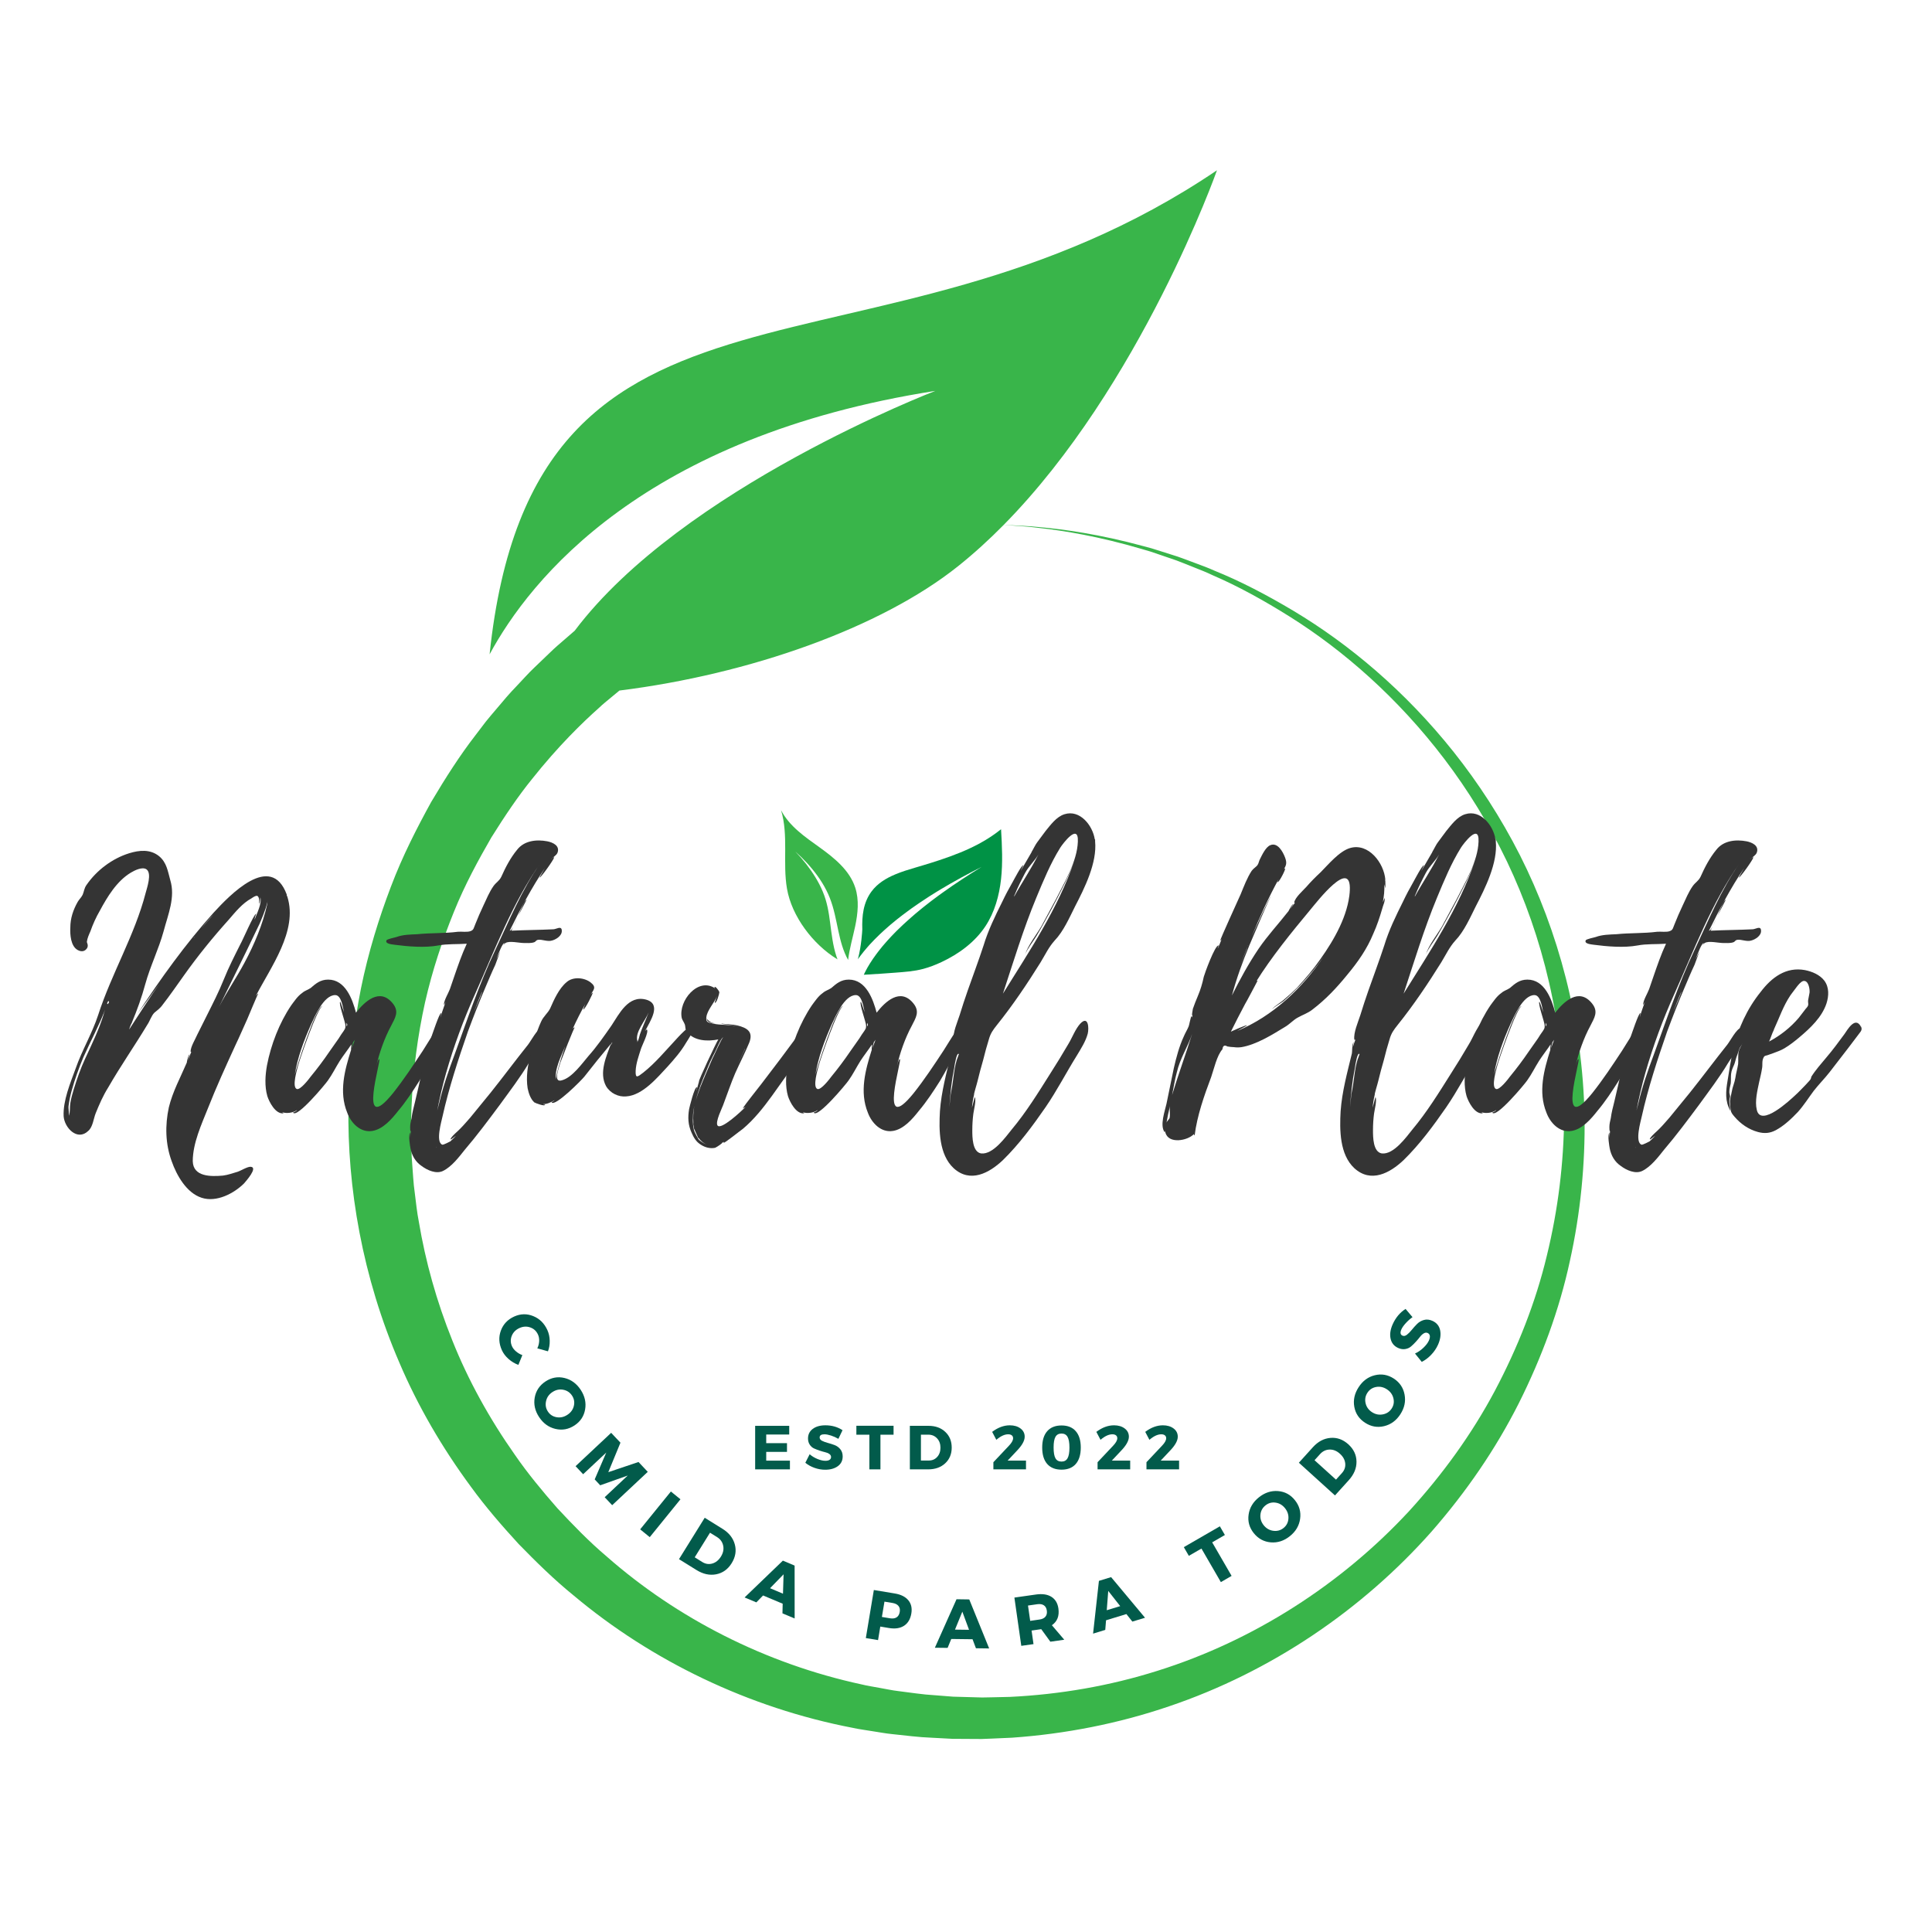 <svg xmlns="http://www.w3.org/2000/svg" width="810" viewBox="0 0 810 810" height="810" version="1.0"><defs><clipPath id="a"><path d="M 146.055 71.395 L 664.305 71.395 L 664.305 729.082 L 146.055 729.082 Z M 146.055 71.395"/></clipPath><clipPath id="b"><path d="M 359 347 L 420.457 347 L 420.457 408.668 L 359 408.668 Z M 359 347"/></clipPath><clipPath id="c"><path d="M 327.48 339.668 L 360 339.668 L 360 403 L 327.48 403 Z M 327.48 339.668"/></clipPath></defs><g clip-path="url(#a)"><path fill="#39B54A" d="M 648.508 526.492 C 643.848 545.953 636.32 564.984 626.723 583.109 C 617.074 601.23 604.82 618.184 590.727 633.586 C 562.324 664.215 525.57 687.871 485.289 700.488 C 465.188 706.844 444.234 710.43 423.348 711.434 L 415.637 711.609 L 411.77 711.68 L 407.711 711.566 L 399.605 711.34 L 392.02 710.742 C 386.812 710.461 381.68 709.609 376.535 708.984 C 373.957 708.695 371.43 708.098 368.879 707.672 C 366.344 707.176 363.777 706.836 361.273 706.207 C 320.906 697.496 283.766 678.414 254.414 652.617 C 246.949 646.305 240.207 639.324 233.672 632.316 C 227.363 625.109 221.293 617.801 215.965 610.078 C 205.168 594.754 196.262 578.602 189.668 562.062 C 183.008 545.551 178.379 528.789 175.617 512.324 C 174.801 508.223 174.41 504.094 173.883 500.027 C 173.281 495.965 173.152 491.895 172.812 487.887 C 172.418 483.824 172.523 480.02 172.383 476.16 C 172.188 472.473 172.457 468.113 172.535 464.098 C 173.145 448.844 175.16 433.969 178.195 420.289 C 181.301 406.57 185.594 393.918 190.289 382.34 C 194.965 370.73 200.625 360.453 206.008 351.098 C 211.746 341.938 217.297 333.703 222.945 326.75 C 234.043 312.758 244.371 302.77 251.148 296.758 C 252.742 295.211 254.598 293.75 256.078 292.512 C 257.508 291.332 258.707 290.34 259.699 289.516 C 314.242 282.699 369.301 263.246 401.73 237.34 C 408.379 232.027 414.746 226.207 420.836 220.035 C 421.477 220.086 422.586 220.172 424.148 220.293 C 426.773 220.566 430.695 220.672 435.75 221.352 C 445.875 222.473 460.711 224.855 478.941 230.242 C 481.234 230.859 483.555 231.617 485.91 232.457 C 488.277 233.266 490.699 234.094 493.184 234.945 C 495.641 235.852 498.117 236.895 500.668 237.898 C 503.223 238.898 505.828 239.93 508.406 241.168 C 518.914 245.684 529.781 251.652 540.945 258.664 C 563.246 272.707 586.039 292.523 605.613 318.293 C 615.387 331.172 624.297 345.539 631.82 361.215 C 639.309 376.914 645.324 393.945 649.449 411.902 C 653.578 429.816 655.812 448.859 655.77 467.969 C 655.625 487.484 653.27 507.023 648.508 526.492 Z M 664.328 468.109 C 663.934 447.934 661.176 428.633 656.516 410.195 C 651.848 391.801 645.273 374.461 637.25 358.555 C 629.18 342.668 619.738 328.199 609.484 315.297 C 588.938 289.473 565.344 269.91 542.473 256.207 C 531.027 249.371 519.922 243.598 509.223 239.281 C 506.59 238.094 503.945 237.113 501.348 236.16 C 498.754 235.207 496.242 234.219 493.746 233.355 C 491.227 232.562 488.773 231.777 486.375 231.016 C 483.98 230.227 481.637 229.52 479.312 228.953 C 460.863 223.949 445.953 221.898 435.789 221 C 430.711 220.434 426.785 220.418 424.156 220.207 C 422.594 220.117 421.492 220.055 420.844 220.02 C 478.324 161.684 510.223 71.387 510.223 71.387 C 366.379 168.742 223.832 96.906 205.266 274.336 C 222.203 242.953 269.867 182.996 392.156 163.879 C 392.156 163.879 286.02 204.531 240.941 264.441 C 240.57 264.762 240.141 265.133 239.656 265.555 C 238.66 266.418 237.422 267.492 235.949 268.766 C 234.473 270.059 232.809 271.418 230.754 273.438 C 228.746 275.367 226.496 277.52 224.023 279.887 C 221.512 282.25 219.188 284.938 216.453 287.789 C 213.707 290.598 210.984 293.816 208.102 297.266 C 206.656 298.988 205.121 300.73 203.641 302.598 C 202.191 304.496 200.707 306.453 199.176 308.465 C 193 316.445 186.934 325.852 180.742 336.301 C 174.902 346.949 168.844 358.641 163.879 371.773 C 158.895 384.875 154.426 399.145 151.305 414.543 C 148.254 429.988 146.387 446.266 146.094 463.648 C 145.508 497.73 151.906 535.363 167.465 571.363 C 175.148 589.41 185.32 606.926 197.516 623.438 C 203.551 631.742 210.352 639.602 217.422 647.305 C 224.723 654.793 232.25 662.223 240.523 668.93 C 273.117 696.285 313.875 716.027 357.566 724.418 C 360.281 725.023 363.055 725.348 365.793 725.82 C 368.551 726.215 371.281 726.777 374.059 727.035 C 379.602 727.594 385.137 728.363 390.723 728.555 L 399.305 729.012 L 407.414 729.059 L 411.473 729.082 L 415.727 728.918 L 424.266 728.539 C 446.664 726.965 468.914 722.621 490.18 715.367 C 532.777 700.969 571.047 675.008 600.18 642.133 C 614.648 625.605 627.082 607.527 636.754 588.34 C 646.375 569.152 653.766 549.113 658.16 528.762 C 662.664 508.488 664.641 487.871 664.328 468.109"/></g><g fill="#343434"><g><g><path d="M 27.438 -35.109 C 27.879 -36.586 28.469 -37.91 29.355 -39.238 L 28.617 -38.059 C 30.832 -43.371 32.75 -48.68 34.223 -54.137 C 36.289 -61.66 39.828 -68.742 41.895 -76.266 C 43.812 -83.496 46.91 -90.574 44.699 -97.805 C 43.664 -101.492 43.223 -105.18 39.977 -107.836 C 36.289 -110.785 31.715 -110.344 27.438 -109.016 C 20.355 -106.801 13.867 -101.934 9.59 -95.738 C 8.555 -94.262 8.555 -92.934 7.965 -91.609 C 7.375 -90.426 6.492 -89.691 5.902 -88.656 C 3.984 -85.266 2.805 -81.723 2.805 -77.891 C 2.656 -74.938 2.949 -70.07 5.902 -68.449 C 7.523 -67.562 9 -67.859 9.883 -69.332 C 10.473 -70.512 9.734 -71.547 9.734 -71.84 C 9.883 -73.316 10.621 -74.938 11.211 -76.266 C 12.242 -79.215 13.57 -82.168 15.195 -84.969 C 18.293 -90.723 22.273 -97.359 28.176 -100.902 C 29.652 -101.785 33.043 -103.555 34.812 -102.23 C 37.027 -100.457 34.961 -94.559 34.371 -92.344 C 29.797 -74.645 20.062 -58.562 14.457 -41.156 C 11.949 -33.484 7.672 -26.406 5.016 -18.734 C 2.805 -12.688 -0.297 -5.312 0 1.18 C 0.297 6.047 5.754 11.801 10.324 7.375 C 12.242 5.754 12.539 2.211 13.426 0 C 15.047 -3.984 16.523 -7.375 18.734 -10.918 C 23.898 -19.914 29.797 -28.324 35.109 -37.176 C 36.141 -38.648 36.73 -40.863 38.059 -42.191 C 39.094 -43.074 40.418 -43.961 41.453 -45.434 C 44.551 -49.418 47.5 -53.695 50.449 -57.828 C 56.203 -65.941 62.547 -73.758 69.184 -81.133 C 71.988 -84.379 74.938 -88.066 78.773 -90.133 C 79.215 -90.426 80.398 -91.312 81.133 -91.164 C 82.312 -90.723 81.871 -88.066 82.02 -87.918 C 82.312 -87.918 82.461 -90.426 82.461 -90.574 C 83.199 -87.918 80.988 -83.789 80.102 -81.281 C 79.953 -81.43 80.691 -83.641 80.691 -83.641 C 79.805 -83.641 74.938 -72.281 74.199 -71.102 C 71.691 -66.086 69.184 -61.219 67.121 -56.055 C 65.055 -50.895 62.547 -46.023 60.039 -41.008 L 56.055 -33.043 C 55.32 -31.273 53.105 -27.734 53.254 -25.816 C 53.402 -25.668 53.402 -25.668 53.547 -25.816 L 52.074 -22.129 C 52.074 -22.129 52.664 -24.34 52.812 -24.781 C 52.074 -24.047 51.629 -21.391 51.629 -21.242 C 48.977 -15.047 45.73 -9.145 44.109 -2.508 C 42.484 5.016 42.633 12.832 45.289 20.062 C 47.352 25.965 51.484 33.34 57.828 35.402 C 64.023 37.469 71.398 33.633 75.676 29.355 C 76.414 28.469 81.578 22.719 78.48 22.422 C 77.152 22.273 74.348 24.047 73.02 24.488 C 70.957 25.078 69.039 25.816 66.824 26.109 C 61.809 26.555 54.285 26.699 54.137 20.062 C 54.137 12.539 57.828 4.574 60.48 -2.066 C 64.023 -11.062 68.004 -19.766 71.988 -28.469 C 73.758 -32.16 75.383 -35.992 77.004 -39.535 C 77.445 -40.566 81.43 -50.156 81.578 -50.156 C 81.281 -50.156 80.988 -49.715 80.543 -49.121 C 86.738 -61.219 98.246 -76.414 93.82 -90.723 C 93.672 -90.871 93.672 -91.02 93.527 -91.461 L 93.527 -91.754 C 86.887 -109.605 69.629 -91.461 62.844 -84.086 C 51.039 -70.957 40.715 -56.5 30.977 -41.746 L 36.289 -48.977 L 40.125 -54.285 C 35.699 -47.941 31.57 -41.453 27.438 -35.109 Z M 76.414 -67.562 L 82.168 -79.512 C 82.461 -80.25 84.676 -85.117 85.41 -88.512 L 85.41 -88.215 C 85.266 -87.477 85.266 -87.625 85.41 -87.918 C 83.496 -79.215 79.953 -70.809 75.824 -63.137 C 72.43 -56.793 68.449 -51.039 65.203 -44.699 Z M 16.816 -41.746 L 16.816 -41.602 C 14.898 -35.258 11.801 -28.914 9 -22.863 C 7.082 -18.734 5.605 -14.457 4.277 -10.18 C 3.688 -8.262 3.098 -6.195 2.805 -4.277 C 2.508 -2.508 2.805 -0.441 2.211 1.031 C 2.359 0.148 1.918 -2.066 2.066 -3.098 C 2.359 -5.312 2.805 -7.523 3.395 -9.59 C 4.719 -14.309 6.344 -18.883 8.262 -23.457 C 11.211 -30.094 14.898 -36.879 17.406 -43.516 Z M 18.441 -45.73 C 18.145 -45.879 18.145 -46.32 18.734 -47.059 C 19.176 -46.91 19.176 -46.469 18.441 -45.73 Z M 62.844 -83.348 C 61.07 -81.43 59.449 -79.512 57.828 -77.594 C 59.449 -79.66 61.07 -81.578 62.844 -83.348 Z M 30.387 -40.715 L 29.797 -39.828 C 29.945 -40.125 30.094 -40.418 30.387 -40.715 Z M 54.73 -73.758 L 55.172 -74.348 L 54.582 -73.465 C 54.582 -73.609 54.582 -73.609 54.73 -73.758 Z M 85.41 -88.512 C 85.41 -88.805 85.559 -88.953 85.559 -89.102 C 85.559 -88.953 85.41 -88.656 85.41 -88.512 Z M 56.941 -76.414 L 57.828 -77.594 Z M 93.82 -90.723 C 93.672 -90.871 93.672 -91.02 93.672 -91.164 Z M 18.441 -45.73 L 18.586 -45.879 C 18.586 -45.879 18.441 -45.879 18.441 -45.73 Z M 54.73 -73.758 C 54.73 -73.758 54.73 -73.609 54.582 -73.609 C 54.582 -73.609 54.73 -73.609 54.73 -73.758 Z M 29.797 -39.828 L 29.355 -39.238 Z M 29.797 -39.828" transform="translate(26.68 466.759)"/></g></g></g><g fill="#343434"><g><g><path d="M 75.086 -35.551 C 74.938 -38.797 72.281 -35.992 71.398 -34.812 C 69.48 -32.012 67.711 -29.062 65.941 -26.258 C 61.957 -20.211 57.973 -14.16 53.402 -8.41 C 38.207 10.324 48.828 -23.012 47.648 -22.719 C 47.059 -22.57 46.617 -20.355 46.469 -19.914 C 47.648 -25.227 49.859 -31.57 52.664 -36.73 C 54.285 -39.977 56.203 -42.633 53.254 -46.172 C 47.797 -52.812 41.453 -46.762 37.91 -42.191 C 36.438 -47.797 33.484 -56.055 26.258 -56.055 C 23.012 -56.055 21.094 -54.434 18.883 -52.516 C 17.555 -51.629 16.523 -51.484 15.34 -50.449 C 13.426 -49.121 12.098 -47.059 10.77 -45.289 C 5.754 -37.91 2.211 -28.617 0.59 -20.062 C -0.148 -15.934 -0.441 -11.359 0.738 -7.227 C 1.477 -4.867 4.129 0.441 7.523 0 C 7.672 0 7.375 -0.148 6.934 -0.441 C 9 0.148 11.359 -0.148 13.129 -1.328 C 13.277 -1.031 11.508 -0.297 11.508 -0.297 C 13.129 2.211 25.227 -12.391 26.109 -13.719 C 28.027 -16.375 29.355 -19.176 31.125 -21.98 C 32.453 -24.047 34.52 -26.699 35.992 -28.914 C 35.848 -27.879 35.848 -26.555 35.848 -26.555 C 33.191 -18.145 30.684 -9 34.223 -0.297 C 35.848 4.129 39.828 8.262 44.844 7.375 C 49.27 6.637 52.957 2.359 55.613 -1.031 C 58.859 -4.867 61.66 -9.145 64.465 -13.57 C 66.824 -17.555 69.039 -21.539 70.957 -25.965 C 72.137 -28.766 75.383 -32.16 75.086 -35.551 Z M 32.75 -34.52 C 32.012 -33.484 31.273 -32.453 30.684 -31.422 L 26.848 -25.965 C 24.34 -22.273 21.684 -18.734 18.883 -15.34 C 18.145 -14.309 14.605 -9.734 13.129 -10.18 C 10.918 -10.918 13.277 -18.586 13.57 -19.766 C 14.016 -21.832 21.832 -44.551 23.898 -44.992 C 21.242 -45.141 12.688 -18.441 12.242 -16.227 C 13.426 -23.457 16.078 -30.535 19.031 -37.176 C 20.652 -40.566 24.34 -49.566 29.207 -49.566 C 31.863 -49.566 32.453 -44.109 32.895 -42.336 C 32.75 -42.633 31.422 -46.91 31.273 -46.762 C 30.535 -46.172 33.484 -38.059 33.484 -36.879 C 33.484 -35.699 33.484 -35.699 32.75 -34.52 Z M 36.141 -27.289 C 36.141 -27.289 36.586 -29.355 36.73 -29.797 L 37.469 -30.832 Z M 33.93 -36.438 L 33.93 -37.91 C 34.371 -37.32 34.371 -36.879 33.93 -36.438 Z M 33.93 -36.438" transform="translate(111.337 466.759)"/></g></g></g><g fill="#343434"><g><g><path d="M 59.891 -76.707 C 59.746 -78.773 57.531 -77.152 56.352 -77.152 C 50.449 -76.855 44.551 -76.855 38.797 -76.562 C 38.797 -76.707 39.094 -77.297 39.535 -78.184 C 38.945 -77.152 38.5 -76.562 38.059 -76.562 C 42.484 -85.559 47.207 -94.559 52.812 -102.82 C 52.664 -102.523 50.449 -98.836 50.598 -98.836 C 51.039 -98.688 56.5 -106.211 56.645 -107.246 C 56.645 -107.836 55.32 -106.359 55.32 -106.508 C 56.203 -107.391 57.68 -108.129 58.121 -109.309 C 59.152 -112.262 56.055 -113.586 53.844 -114.031 C 49.27 -114.914 44.109 -114.324 41.156 -110.488 C 38.355 -107.098 36.289 -103.113 34.52 -99.133 C 33.633 -97.359 32.453 -96.918 31.273 -95.297 C 29.504 -92.789 28.324 -89.836 26.996 -87.035 C 25.816 -84.527 24.637 -81.871 23.602 -79.215 C 23.012 -77.891 23.012 -76.855 21.684 -76.414 C 20.355 -75.824 17.848 -76.266 16.375 -76.117 C 10.621 -75.383 5.016 -75.676 -0.738 -75.086 C -3.688 -74.938 -6.637 -74.938 -9.441 -73.906 C -10.031 -73.758 -13.277 -73.02 -13.57 -72.578 C -14.457 -70.957 -10.918 -70.809 -10.18 -70.66 C -4.574 -69.922 2.508 -69.332 8.113 -70.367 C 11.949 -71.102 15.934 -70.809 20.062 -71.102 C 17.996 -66.676 16.375 -61.957 14.75 -57.238 L 12.98 -52.074 C 12.391 -50.449 10.473 -47.352 10.473 -45.582 C 10.473 -45.289 10.918 -46.023 11.211 -46.762 C 10.473 -44.551 9.59 -42.336 9 -40.125 C 9 -40.273 9.441 -42.043 9.293 -42.043 C 8.555 -42.043 5.605 -33.043 5.312 -32.305 C 3.836 -27.879 2.211 -23.457 1.477 -18.734 C 0.59 -14.016 -0.59 -9.441 -1.621 -4.867 C -2.211 -2.508 -2.805 -0.297 -3.098 2.066 C -3.395 3.246 -3.688 4.574 -3.688 5.754 C -3.688 6.047 -3.688 7.965 -3.395 7.375 L -3.688 10.324 L -3.688 8.113 C -4.574 9.145 -3.688 13.867 -3.539 14.75 C -2.949 17.703 -1.477 20.355 1.18 22.129 C 3.539 23.898 7.227 25.52 10.031 24.191 C 13.719 22.422 16.816 18.293 19.176 15.34 C 24.34 9.293 29.062 2.949 33.781 -3.395 C 38.059 -9.293 42.484 -15.047 46.172 -21.242 C 48.238 -24.781 52.223 -28.027 53.547 -32.012 C 54.285 -33.93 53.844 -36.289 51.484 -35.848 C 49.566 -35.402 46.91 -30.242 45.73 -28.766 C 40.418 -22.129 35.402 -15.34 30.094 -8.703 L 21.539 1.77 C 20.211 3.246 18.883 4.867 17.406 6.344 C 16.816 7.082 13.129 10.031 13.277 10.918 C 13.277 11.211 14.898 9.883 15.488 9.441 C 14.75 10.324 13.867 11.062 13.129 11.801 C 13.277 11.652 10.18 13.426 9.734 13.129 C 6.934 11.949 9.441 3.395 9.883 1.328 C 12.539 -10.621 16.523 -22.719 20.504 -34.223 C 22.863 -40.566 25.227 -46.617 27.879 -52.812 C 29.207 -55.91 30.535 -59.152 32.012 -62.254 L 34.078 -67.859 L 32.453 -64.613 C 33.484 -67.266 34.961 -71.25 35.848 -71.398 L 35.402 -70.512 C 35.699 -70.957 35.992 -71.25 36.289 -71.398 C 37.91 -72.43 42.043 -71.398 43.961 -71.398 C 45.289 -71.398 46.91 -71.25 48.238 -71.691 C 49.121 -71.988 48.828 -72.43 49.859 -72.727 C 51.629 -73.02 53.844 -71.84 55.762 -72.43 C 57.531 -72.875 60.039 -74.496 59.891 -76.562 Z M 31.863 -68.152 C 25.227 -54.137 20.211 -39.094 14.898 -24.488 C 12.391 -17.848 10.031 -10.918 8.41 -3.984 L 7.672 -1.18 C 8.703 -6.492 9.883 -11.652 11.359 -16.816 C 14.605 -28.176 18.734 -39.387 23.602 -50.156 C 31.863 -68.594 39.238 -88.363 51.039 -105.031 C 43.074 -93.672 37.766 -80.691 31.863 -68.152 Z M 41.602 -82.758 L 45.141 -89.543 C 44.402 -89.395 43.074 -86.148 41.602 -82.758 Z M 26.406 -50.598 C 25.371 -47.797 24.191 -45.141 23.012 -42.484 C 24.191 -45.289 25.227 -48.238 26.555 -51.188 C 26.406 -50.895 26.406 -50.746 26.406 -50.598 Z M 39.684 -78.48 L 41.156 -81.723 C 40.715 -80.543 40.125 -79.363 39.684 -78.48 Z M 7.523 14.457 C 7.375 14.457 7.227 14.309 7.082 14.16 Z M 7.523 14.457" transform="translate(175.642 466.759)"/></g></g></g><g fill="#343434"><g><g><path d="M 69.773 -35.992 C 69.332 -38.797 62.547 -30.977 62.254 -30.684 C 57.973 -26.109 53.844 -21.094 48.828 -17.113 C 46.469 -15.34 45.434 -14.309 45.582 -17.848 C 45.73 -20.949 46.91 -24.191 47.797 -26.996 C 48.238 -28.469 51.188 -34.078 50.305 -35.109 C 50.156 -35.258 49.859 -34.812 49.566 -34.52 C 51.629 -38.648 56.645 -45.73 50.008 -47.648 C 42.484 -49.715 38.648 -41.602 35.402 -36.73 C 32.305 -32.305 29.355 -28.027 25.816 -24.047 C 23.16 -20.949 19.031 -15.047 14.75 -13.867 C 10.77 -12.539 13.426 -19.031 14.016 -21.242 C 14.457 -22.422 19.766 -36.141 20.062 -35.992 C 19.766 -35.992 19.473 -35.848 19.176 -35.402 C 20.801 -38.945 22.57 -42.484 24.488 -45.879 C 24.047 -44.992 23.602 -43.516 23.602 -43.516 C 24.34 -43.371 27.879 -50.598 27.586 -50.598 C 27.289 -50.449 26.996 -50.156 26.699 -49.715 C 27.879 -51.777 29.355 -52.812 26.699 -54.875 C 24.047 -56.941 19.324 -57.383 16.668 -55.023 C 13.426 -52.367 11.359 -47.648 9.734 -43.961 C 8.703 -41.895 6.934 -40.715 5.902 -38.355 C 3.836 -33.781 2.656 -29.207 1.477 -24.488 C 0.297 -19.914 -0.441 -15.195 0.297 -10.473 C 0.738 -8.41 1.477 -6.047 3.098 -4.574 C 3.539 -4.277 7.82 -2.656 7.523 -3.688 C 7.227 -3.688 6.934 -3.688 6.785 -3.836 C 8.41 -3.836 10.031 -4.574 11.508 -5.457 C 11.652 -5.312 10.324 -4.719 10.324 -4.574 C 11.801 -2.656 23.012 -14.016 24.047 -15.34 C 27.734 -20.062 31.422 -24.637 35.258 -29.207 C 33.34 -24.047 30.094 -16.965 33.191 -11.359 C 34.961 -8.41 38.355 -6.785 41.602 -7.082 C 48.531 -7.523 54.73 -15.047 59.008 -19.621 C 61.809 -22.719 64.613 -25.965 66.676 -29.504 C 67.562 -30.977 69.922 -34.223 69.773 -35.992 Z M 47.352 -33.043 C 47.059 -32.16 46.91 -30.977 46.469 -30.242 C 46.469 -30.094 46.32 -29.945 46.172 -29.797 C 46.32 -29.945 46.32 -30.094 46.32 -30.242 C 45.141 -33.93 49.566 -38.648 51.039 -42.336 C 49.859 -39.094 48.387 -36.141 47.352 -33.043 Z M 12.242 -14.016 C 11.359 -18.293 14.457 -24.191 16.078 -28.176 C 14.016 -22.422 11.949 -15.34 12.242 -14.016 Z M 35.258 -28.469 C 35.258 -29.062 35.402 -29.504 35.848 -29.797 C 35.551 -29.355 35.402 -28.914 35.258 -28.469 Z M 35.258 -28.469" transform="translate(220.92 466.759)"/></g></g></g><g fill="#343434"><g><g><path d="M 60.48 -35.848 C 59.598 -39.684 56.055 -34.52 55.32 -33.633 L 47.207 -22.719 L 39.238 -12.242 L 34.961 -6.785 C 34.52 -6.195 31.273 -2.066 31.57 -2.066 C 31.863 -2.359 32.305 -2.359 32.75 -2.805 C 30.535 -0.441 22.422 6.934 20.949 5.164 C 19.766 3.688 23.012 -2.508 23.457 -3.984 C 25.078 -8.262 26.555 -12.688 28.324 -16.816 C 30.242 -21.094 32.453 -25.371 34.223 -29.652 C 35.992 -34.223 33.34 -35.848 29.062 -36.879 C 27.145 -37.32 24.781 -37.32 22.57 -37.617 C 22.57 -37.469 22.719 -37.469 22.719 -37.469 C 24.637 -37.176 27.438 -37.027 29.797 -36.289 C 26.258 -37.32 21.832 -36.879 19.031 -37.617 C 17.113 -38.059 15.934 -38.059 16.227 -40.273 C 16.523 -43.223 19.621 -46.32 20.652 -49.121 C 20.652 -48.977 19.621 -46.32 19.766 -46.32 C 20.504 -46.023 21.684 -50.156 21.684 -50.746 C 21.539 -51.484 19.766 -53.695 19.621 -52.812 L 19.914 -52.367 C 12.832 -57.238 4.426 -47.207 5.902 -39.977 C 6.195 -38.945 6.785 -38.355 7.227 -37.176 C 7.523 -36.289 7.227 -35.258 8.113 -34.078 C 11.211 -30.242 16.816 -30.094 21.242 -30.977 C 20.504 -29.945 12.688 -13.426 13.129 -13.277 L 12.098 -9.59 C 11.949 -9.734 12.539 -10.918 12.242 -10.918 C 11.211 -11.062 9.145 -2.508 9 -1.77 C 8.41 1.77 8.555 4.867 10.031 8.113 C 10.918 10.18 11.949 11.949 13.867 13.129 C 15.637 14.309 17.848 14.898 19.914 14.457 C 20.652 14.16 23.457 12.242 22.719 12.391 L 23.75 11.949 C 23.602 12.098 23.457 12.242 23.457 12.391 C 23.898 12.539 30.684 7.082 31.57 6.492 C 36.289 2.508 40.125 -2.359 43.664 -7.227 C 47.207 -12.242 50.895 -17.258 54.285 -22.273 C 55.91 -24.637 57.383 -26.996 58.562 -29.504 C 59.449 -31.273 60.926 -33.781 60.48 -35.848 Z M 16.375 -18.145 C 17.406 -20.801 18.586 -23.309 19.914 -25.816 C 20.211 -26.258 22.273 -31.57 23.309 -31.863 C 22.57 -31.422 19.473 -24.191 18.734 -22.863 L 15.934 -16.375 C 14.457 -12.832 12.832 -9.145 11.801 -5.312 C 12.832 -9.734 14.605 -14.016 16.375 -18.145 Z M 12.832 10.18 C 13.719 11.359 14.898 12.539 16.523 13.129 C 15.195 12.688 14.016 11.949 13.129 11.062 C 13.277 11.062 13.277 11.211 13.277 11.359 C 12.391 10.18 11.211 7.672 11.062 7.227 C 10.621 5.457 10.473 3.395 10.621 1.621 C 10.621 0.148 10.77 -1.031 11.062 -2.359 L 11.062 -2.211 C 10.77 -0.297 10.621 1.621 10.77 3.688 L 10.77 4.426 C 10.621 4.277 10.621 4.129 10.621 4.129 C 10.621 4.129 10.621 4.277 10.77 4.574 L 10.77 4.719 L 11.359 7.82 L 10.918 5.902 C 11.211 6.785 11.949 8.41 12.688 10.031 L 12.539 9.883 C 12.539 10.031 12.688 10.18 12.832 10.324 Z M 16.965 -38.5 C 17.703 -37.91 19.031 -37.766 20.355 -37.617 C 19.176 -37.766 18.145 -38.059 17.406 -38.648 C 17.406 -38.648 16.523 -39.387 16.375 -39.684 C 16.375 -39.387 16.668 -38.648 16.965 -38.5 Z M 32.453 -26.996 L 29.355 -20.504 L 32.453 -27.145 Z M 11.211 -2.805 C 11.211 -2.656 11.062 -2.508 11.062 -2.359 L 11.062 -2.508 C 11.062 -2.656 11.211 -2.656 11.211 -2.805 Z M 32.602 -27.438 L 32.602 -27.289 L 32.453 -27.289 Z M 32.602 -27.438 L 32.602 -27.289 L 32.453 -27.289 Z M 11.359 -4.719 C 11.359 -4.867 11.508 -5.016 11.508 -5.312 C 11.508 -5.016 11.359 -4.867 11.359 -4.719 Z M 11.949 8.852 C 11.949 8.852 12.098 9 12.098 9.145 C 12.098 9 11.949 9 11.949 8.852 Z M 16.523 -39.977 C 16.375 -39.977 16.375 -39.828 16.375 -39.828 Z M 16.523 -39.977" transform="translate(279.916 466.759)"/></g></g></g><g fill="#343434"><g><g><path d="M 75.086 -35.551 C 74.938 -38.797 72.281 -35.992 71.398 -34.812 C 69.48 -32.012 67.711 -29.062 65.941 -26.258 C 61.957 -20.211 57.973 -14.16 53.402 -8.41 C 38.207 10.324 48.828 -23.012 47.648 -22.719 C 47.059 -22.57 46.617 -20.355 46.469 -19.914 C 47.648 -25.227 49.859 -31.57 52.664 -36.73 C 54.285 -39.977 56.203 -42.633 53.254 -46.172 C 47.797 -52.812 41.453 -46.762 37.91 -42.191 C 36.438 -47.797 33.484 -56.055 26.258 -56.055 C 23.012 -56.055 21.094 -54.434 18.883 -52.516 C 17.555 -51.629 16.523 -51.484 15.34 -50.449 C 13.426 -49.121 12.098 -47.059 10.77 -45.289 C 5.754 -37.91 2.211 -28.617 0.59 -20.062 C -0.148 -15.934 -0.441 -11.359 0.738 -7.227 C 1.477 -4.867 4.129 0.441 7.523 0 C 7.672 0 7.375 -0.148 6.934 -0.441 C 9 0.148 11.359 -0.148 13.129 -1.328 C 13.277 -1.031 11.508 -0.297 11.508 -0.297 C 13.129 2.211 25.227 -12.391 26.109 -13.719 C 28.027 -16.375 29.355 -19.176 31.125 -21.98 C 32.453 -24.047 34.52 -26.699 35.992 -28.914 C 35.848 -27.879 35.848 -26.555 35.848 -26.555 C 33.191 -18.145 30.684 -9 34.223 -0.297 C 35.848 4.129 39.828 8.262 44.844 7.375 C 49.27 6.637 52.957 2.359 55.613 -1.031 C 58.859 -4.867 61.66 -9.145 64.465 -13.57 C 66.824 -17.555 69.039 -21.539 70.957 -25.965 C 72.137 -28.766 75.383 -32.16 75.086 -35.551 Z M 32.75 -34.52 C 32.012 -33.484 31.273 -32.453 30.684 -31.422 L 26.848 -25.965 C 24.34 -22.273 21.684 -18.734 18.883 -15.34 C 18.145 -14.309 14.605 -9.734 13.129 -10.18 C 10.918 -10.918 13.277 -18.586 13.57 -19.766 C 14.016 -21.832 21.832 -44.551 23.898 -44.992 C 21.242 -45.141 12.688 -18.441 12.242 -16.227 C 13.426 -23.457 16.078 -30.535 19.031 -37.176 C 20.652 -40.566 24.34 -49.566 29.207 -49.566 C 31.863 -49.566 32.453 -44.109 32.895 -42.336 C 32.75 -42.633 31.422 -46.91 31.273 -46.762 C 30.535 -46.172 33.484 -38.059 33.484 -36.879 C 33.484 -35.699 33.484 -35.699 32.75 -34.52 Z M 36.141 -27.289 C 36.141 -27.289 36.586 -29.355 36.73 -29.797 L 37.469 -30.832 Z M 33.93 -36.438 L 33.93 -37.91 C 34.371 -37.32 34.371 -36.879 33.93 -36.438 Z M 33.93 -36.438" transform="translate(329.62 466.759)"/></g></g></g><g fill="#343434"><g><g><path d="M 59.008 -37.617 C 56.941 -35.402 55.613 -31.715 53.992 -29.062 C 51.484 -24.781 48.977 -20.652 46.32 -16.523 C 41.305 -8.555 36.289 -0.441 30.242 6.785 C 27.734 9.883 22.422 17.406 17.406 16.816 C 13.719 16.227 13.719 9.883 13.719 7.082 C 13.719 4.719 13.867 2.359 14.16 0.148 C 14.309 -1.18 15.488 -5.605 14.75 -6.785 L 13.57 -2.359 C 13.719 -4.129 14.016 -6.047 14.457 -7.82 C 14.309 -8.113 15.637 -12.242 15.934 -13.57 C 16.668 -16.523 17.406 -19.473 18.293 -22.422 C 19.031 -25.371 19.766 -28.176 20.652 -30.977 C 21.391 -33.633 22.422 -34.961 24.047 -37.027 C 30.684 -45.289 36.73 -54.285 42.336 -63.285 C 44.402 -66.676 45.73 -69.629 48.238 -72.43 C 51.926 -76.266 54.434 -82.02 56.793 -86.738 C 60.777 -94.41 66.086 -105.031 65.203 -114.031 L 65.203 -114.77 L 65.055 -114.914 C 64.168 -120.668 58.859 -127.453 52.367 -125.391 C 48.977 -124.355 46.469 -120.816 44.402 -118.309 L 41.008 -113.734 C 40.273 -112.852 39.238 -110.637 38.5 -109.457 L 38.648 -109.605 L 33.93 -101.492 L 35.109 -104 C 34.371 -104.148 31.125 -97.805 30.684 -97.066 C 29.062 -94.262 27.586 -91.461 26.258 -88.656 C 23.309 -82.758 20.355 -76.707 18.441 -70.367 C 16.375 -64.023 14.016 -57.828 11.801 -51.484 C 10.621 -48.09 9.441 -44.551 8.41 -41.156 C 7.523 -38.355 5.457 -33.781 5.902 -30.832 L 6.344 -30.832 C 5.902 -29.797 5.605 -28.766 5.312 -27.734 C 5.457 -28.617 5.457 -29.652 5.605 -29.945 C 4.867 -28.914 5.016 -25.371 4.867 -25.078 C 2.949 -17.113 0.738 -9.145 0.148 -0.887 C -0.297 6.934 -0.297 17.258 5.902 23.012 C 12.832 29.355 20.801 25.078 26.555 19.621 C 33.34 12.98 39.094 5.164 44.402 -2.508 C 49.27 -9.59 53.105 -17.113 57.531 -24.191 C 59.301 -27.145 61.219 -30.094 62.105 -33.34 C 62.695 -35.699 62.398 -41.156 59.008 -37.617 Z M 40.566 -90.426 C 43.516 -97.508 46.469 -104.738 50.598 -111.375 C 51.629 -112.996 58.27 -121.848 57.973 -114.031 L 57.973 -113.883 C 57.68 -105.621 52.367 -96.918 48.828 -89.836 L 42.633 -78.332 C 40.566 -74.789 37.027 -70.367 35.848 -66.531 C 36.73 -68.891 39.387 -72.281 40.715 -74.496 C 42.926 -78.184 44.844 -81.871 46.91 -85.559 C 50.305 -92.051 53.992 -98.836 56.5 -105.918 C 49.859 -86.148 37.469 -67.711 26.555 -50.156 C 30.832 -63.137 35.109 -77.297 40.566 -90.426 Z M 35.848 -100.754 C 37.32 -103.555 39.977 -105.918 41.453 -108.57 C 38.355 -102.375 34.52 -96.77 31.273 -90.871 C 31.273 -91.02 31.273 -91.312 31.422 -91.461 C 32.75 -94.707 34.223 -97.656 35.848 -100.754 Z M 7.965 -24.488 C 7.82 -24.191 7.82 -24.047 7.82 -24.047 C 6.047 -19.914 5.902 -14.309 5.016 -9.883 C 4.867 -8.852 4.574 -7.965 4.574 -6.934 L 4.574 -7.375 L 4.129 -2.656 C 4.426 -7.965 5.016 -13.426 6.047 -18.586 L 6.047 -18.441 C 6.492 -21.832 7.227 -24.93 7.82 -24.93 C 8.113 -25.078 8.113 -24.637 7.965 -24.488 Z M 7.965 -24.488" transform="translate(393.924 466.759)"/></g></g></g><g fill="#343434"><g><g><path d="M 78.625 -111.227 C 74.055 -109.898 69.48 -104.293 66.234 -101.051 C 64.168 -99.133 62.105 -97.066 60.188 -94.852 C 58.859 -93.379 55.465 -90.426 55.172 -88.363 C 55.32 -88.215 55.32 -88.215 55.465 -88.215 L 53.402 -85.559 C 53.254 -85.41 54.875 -87.773 54.875 -87.773 C 54.137 -87.625 52.812 -84.82 52.812 -84.82 C 48.68 -79.512 44.109 -74.645 40.273 -69.039 C 35.992 -62.695 32.453 -56.203 29.062 -49.418 C 30.977 -56.5 33.484 -63.434 36.289 -70.219 C 37.027 -71.988 45.141 -91.164 45.434 -91.02 C 44.992 -91.164 37.766 -74.938 37.32 -74.055 C 40.715 -82.312 44.402 -90.426 48.68 -98.246 C 48.387 -97.656 48.09 -96.918 48.238 -96.918 C 48.828 -96.77 51.777 -102.523 51.336 -102.672 L 50.895 -102.375 C 51.777 -104 52.223 -104.883 51.336 -107.246 C 50.449 -109.605 48.238 -113.734 45.141 -112.406 C 43.223 -111.672 41.602 -108.129 40.863 -106.656 C 40.418 -105.918 40.273 -104.738 39.828 -104.148 C 39.238 -103.262 38.207 -102.82 37.32 -101.641 C 35.402 -98.688 34.078 -95.148 32.75 -91.902 C 32.012 -90.133 23.898 -72.578 24.191 -72.43 C 24.488 -72.578 24.637 -72.875 24.781 -73.168 C 24.34 -71.84 23.75 -70.512 23.16 -69.184 C 23.012 -69.332 23.602 -70.367 23.457 -70.367 C 21.98 -70.66 17.555 -58.418 17.258 -57.238 C 16.668 -54.434 15.934 -51.926 14.75 -49.121 C 14.016 -47.352 13.277 -45.582 12.688 -43.812 C 12.688 -43.664 11.949 -39.977 12.539 -41.305 C 12.539 -40.863 12.391 -40.566 12.242 -40.125 C 12.242 -40.273 12.242 -40.566 12.098 -40.715 C 11.801 -40.566 11.062 -36.586 10.918 -36.438 C 10.324 -34.961 9.441 -33.633 8.852 -32.16 C 6.934 -28.027 5.754 -23.457 4.719 -19.031 L 1.621 -3.984 C 1.031 -1.18 -1.328 5.164 0.887 7.965 C 0.887 7.672 0.887 7.523 1.031 7.375 C 1.031 7.523 1.031 7.82 1.18 8.113 C 2.508 12.98 10.473 11.508 13.129 8.703 C 13.129 9 13.277 9.145 13.426 9.293 C 14.457 1.031 17.406 -7.375 20.355 -15.195 C 21.539 -18.586 22.719 -24.191 25.078 -26.848 C 25.227 -28.324 25.965 -28.766 27.145 -28.027 C 28.027 -27.879 29.062 -27.734 29.945 -27.734 C 30.832 -27.586 32.012 -27.586 33.043 -27.734 C 39.238 -28.766 45.879 -32.895 51.188 -36.141 C 53.254 -37.32 54.73 -39.094 56.645 -40.125 C 58.711 -41.305 60.777 -41.895 62.844 -43.516 C 68.449 -47.797 73.02 -52.664 77.445 -58.121 C 81.871 -63.434 85.707 -68.891 88.363 -75.383 C 89.836 -78.625 91.02 -82.168 92.051 -85.707 C 92.344 -87.035 93.379 -88.953 93.082 -90.281 C 93.082 -90.281 92.641 -89.246 92.344 -88.512 C 92.789 -91.02 93.082 -93.379 92.934 -96.035 C 93.082 -95.441 93.379 -94.559 93.23 -94.41 C 93.527 -94.559 93.379 -96.477 93.379 -97.359 C 93.379 -97.066 93.23 -98.395 93.379 -97.949 C 92.789 -105.031 86.297 -113.441 78.625 -111.227 Z M 78.48 -93.23 C 78.332 -92.641 78.332 -92.789 78.48 -93.082 C 77.742 -82.906 71.988 -72.875 66.234 -64.762 C 63.285 -60.48 59.891 -56.5 56.352 -52.664 C 54.73 -51.039 52.957 -49.418 51.188 -47.941 C 49.859 -46.617 47.059 -45.141 45.73 -43.516 C 46.91 -44.699 49.566 -46.172 50.746 -47.059 C 53.105 -49.121 55.465 -51.484 57.68 -53.695 C 61.219 -57.531 64.613 -61.516 67.562 -65.793 C 58.562 -52.367 46.172 -40.715 31.273 -34.52 C 32.453 -35.258 35.402 -36.73 35.402 -36.879 C 35.109 -37.176 29.207 -34.52 28.617 -34.223 C 30.535 -38.059 32.453 -41.895 34.52 -45.73 C 35.109 -46.617 39.828 -55.613 39.828 -55.613 C 39.535 -55.613 39.238 -55.465 39.094 -55.023 C 45.582 -65.496 54.137 -75.973 62.105 -85.559 C 64.613 -88.512 79.215 -107.539 78.48 -93.379 Z M 5.902 -16.965 C 7.375 -23.309 10.473 -27.586 12.391 -33.34 C 9.734 -24.781 6.492 -16.078 3.984 -7.672 C 4.574 -10.621 5.164 -14.309 5.902 -16.965 Z M 2.949 1.918 C 2.805 2.508 1.77 3.246 1.621 3.984 C 2.066 1.477 2.508 -0.738 3.098 -3.098 C 2.805 -1.477 3.246 0.297 2.949 1.918 Z M 35.402 -69.184 L 32.305 -61.516 L 35.258 -69.039 Z M 35.551 -69.773 C 35.551 -69.48 35.402 -69.48 35.402 -69.332 C 35.402 -69.48 35.402 -69.48 35.551 -69.773 Z M 35.848 -70.367 L 35.699 -70.219 L 35.848 -70.512 Z M 37.766 -52.957 C 37.766 -53.105 37.91 -53.105 37.91 -53.254 C 37.91 -53.105 37.766 -52.957 37.766 -52.957 Z M 37.766 -52.957" transform="translate(487.431 466.759)"/></g></g></g><g fill="#343434"><g><g><path d="M 59.008 -37.617 C 56.941 -35.402 55.613 -31.715 53.992 -29.062 C 51.484 -24.781 48.977 -20.652 46.32 -16.523 C 41.305 -8.555 36.289 -0.441 30.242 6.785 C 27.734 9.883 22.422 17.406 17.406 16.816 C 13.719 16.227 13.719 9.883 13.719 7.082 C 13.719 4.719 13.867 2.359 14.16 0.148 C 14.309 -1.18 15.488 -5.605 14.75 -6.785 L 13.57 -2.359 C 13.719 -4.129 14.016 -6.047 14.457 -7.82 C 14.309 -8.113 15.637 -12.242 15.934 -13.57 C 16.668 -16.523 17.406 -19.473 18.293 -22.422 C 19.031 -25.371 19.766 -28.176 20.652 -30.977 C 21.391 -33.633 22.422 -34.961 24.047 -37.027 C 30.684 -45.289 36.73 -54.285 42.336 -63.285 C 44.402 -66.676 45.73 -69.629 48.238 -72.43 C 51.926 -76.266 54.434 -82.02 56.793 -86.738 C 60.777 -94.41 66.086 -105.031 65.203 -114.031 L 65.203 -114.77 L 65.055 -114.914 C 64.168 -120.668 58.859 -127.453 52.367 -125.391 C 48.977 -124.355 46.469 -120.816 44.402 -118.309 L 41.008 -113.734 C 40.273 -112.852 39.238 -110.637 38.5 -109.457 L 38.648 -109.605 L 33.93 -101.492 L 35.109 -104 C 34.371 -104.148 31.125 -97.805 30.684 -97.066 C 29.062 -94.262 27.586 -91.461 26.258 -88.656 C 23.309 -82.758 20.355 -76.707 18.441 -70.367 C 16.375 -64.023 14.016 -57.828 11.801 -51.484 C 10.621 -48.09 9.441 -44.551 8.41 -41.156 C 7.523 -38.355 5.457 -33.781 5.902 -30.832 L 6.344 -30.832 C 5.902 -29.797 5.605 -28.766 5.312 -27.734 C 5.457 -28.617 5.457 -29.652 5.605 -29.945 C 4.867 -28.914 5.016 -25.371 4.867 -25.078 C 2.949 -17.113 0.738 -9.145 0.148 -0.887 C -0.297 6.934 -0.297 17.258 5.902 23.012 C 12.832 29.355 20.801 25.078 26.555 19.621 C 33.34 12.98 39.094 5.164 44.402 -2.508 C 49.27 -9.59 53.105 -17.113 57.531 -24.191 C 59.301 -27.145 61.219 -30.094 62.105 -33.34 C 62.695 -35.699 62.398 -41.156 59.008 -37.617 Z M 40.566 -90.426 C 43.516 -97.508 46.469 -104.738 50.598 -111.375 C 51.629 -112.996 58.27 -121.848 57.973 -114.031 L 57.973 -113.883 C 57.68 -105.621 52.367 -96.918 48.828 -89.836 L 42.633 -78.332 C 40.566 -74.789 37.027 -70.367 35.848 -66.531 C 36.73 -68.891 39.387 -72.281 40.715 -74.496 C 42.926 -78.184 44.844 -81.871 46.91 -85.559 C 50.305 -92.051 53.992 -98.836 56.5 -105.918 C 49.859 -86.148 37.469 -67.711 26.555 -50.156 C 30.832 -63.137 35.109 -77.297 40.566 -90.426 Z M 35.848 -100.754 C 37.32 -103.555 39.977 -105.918 41.453 -108.57 C 38.355 -102.375 34.52 -96.77 31.273 -90.871 C 31.273 -91.02 31.273 -91.312 31.422 -91.461 C 32.75 -94.707 34.223 -97.656 35.848 -100.754 Z M 7.965 -24.488 C 7.82 -24.191 7.82 -24.047 7.82 -24.047 C 6.047 -19.914 5.902 -14.309 5.016 -9.883 C 4.867 -8.852 4.574 -7.965 4.574 -6.934 L 4.574 -7.375 L 4.129 -2.656 C 4.426 -7.965 5.016 -13.426 6.047 -18.586 L 6.047 -18.441 C 6.492 -21.832 7.227 -24.93 7.82 -24.93 C 8.113 -25.078 8.113 -24.637 7.965 -24.488 Z M 7.965 -24.488" transform="translate(561.913 466.759)"/></g></g></g><g fill="#343434"><g><g><path d="M 75.086 -35.551 C 74.938 -38.797 72.281 -35.992 71.398 -34.812 C 69.48 -32.012 67.711 -29.062 65.941 -26.258 C 61.957 -20.211 57.973 -14.16 53.402 -8.41 C 38.207 10.324 48.828 -23.012 47.648 -22.719 C 47.059 -22.57 46.617 -20.355 46.469 -19.914 C 47.648 -25.227 49.859 -31.57 52.664 -36.73 C 54.285 -39.977 56.203 -42.633 53.254 -46.172 C 47.797 -52.812 41.453 -46.762 37.91 -42.191 C 36.438 -47.797 33.484 -56.055 26.258 -56.055 C 23.012 -56.055 21.094 -54.434 18.883 -52.516 C 17.555 -51.629 16.523 -51.484 15.34 -50.449 C 13.426 -49.121 12.098 -47.059 10.77 -45.289 C 5.754 -37.91 2.211 -28.617 0.59 -20.062 C -0.148 -15.934 -0.441 -11.359 0.738 -7.227 C 1.477 -4.867 4.129 0.441 7.523 0 C 7.672 0 7.375 -0.148 6.934 -0.441 C 9 0.148 11.359 -0.148 13.129 -1.328 C 13.277 -1.031 11.508 -0.297 11.508 -0.297 C 13.129 2.211 25.227 -12.391 26.109 -13.719 C 28.027 -16.375 29.355 -19.176 31.125 -21.98 C 32.453 -24.047 34.52 -26.699 35.992 -28.914 C 35.848 -27.879 35.848 -26.555 35.848 -26.555 C 33.191 -18.145 30.684 -9 34.223 -0.297 C 35.848 4.129 39.828 8.262 44.844 7.375 C 49.27 6.637 52.957 2.359 55.613 -1.031 C 58.859 -4.867 61.66 -9.145 64.465 -13.57 C 66.824 -17.555 69.039 -21.539 70.957 -25.965 C 72.137 -28.766 75.383 -32.16 75.086 -35.551 Z M 32.75 -34.52 C 32.012 -33.484 31.273 -32.453 30.684 -31.422 L 26.848 -25.965 C 24.34 -22.273 21.684 -18.734 18.883 -15.34 C 18.145 -14.309 14.605 -9.734 13.129 -10.18 C 10.918 -10.918 13.277 -18.586 13.57 -19.766 C 14.016 -21.832 21.832 -44.551 23.898 -44.992 C 21.242 -45.141 12.688 -18.441 12.242 -16.227 C 13.426 -23.457 16.078 -30.535 19.031 -37.176 C 20.652 -40.566 24.34 -49.566 29.207 -49.566 C 31.863 -49.566 32.453 -44.109 32.895 -42.336 C 32.75 -42.633 31.422 -46.91 31.273 -46.762 C 30.535 -46.172 33.484 -38.059 33.484 -36.879 C 33.484 -35.699 33.484 -35.699 32.75 -34.52 Z M 36.141 -27.289 C 36.141 -27.289 36.586 -29.355 36.73 -29.797 L 37.469 -30.832 Z M 33.93 -36.438 L 33.93 -37.91 C 34.371 -37.32 34.371 -36.879 33.93 -36.438 Z M 33.93 -36.438" transform="translate(614.123 466.759)"/></g></g></g><g fill="#343434"><g><g><path d="M 59.891 -76.707 C 59.746 -78.773 57.531 -77.152 56.352 -77.152 C 50.449 -76.855 44.551 -76.855 38.797 -76.562 C 38.797 -76.707 39.094 -77.297 39.535 -78.184 C 38.945 -77.152 38.5 -76.562 38.059 -76.562 C 42.484 -85.559 47.207 -94.559 52.812 -102.82 C 52.664 -102.523 50.449 -98.836 50.598 -98.836 C 51.039 -98.688 56.5 -106.211 56.645 -107.246 C 56.645 -107.836 55.32 -106.359 55.32 -106.508 C 56.203 -107.391 57.68 -108.129 58.121 -109.309 C 59.152 -112.262 56.055 -113.586 53.844 -114.031 C 49.27 -114.914 44.109 -114.324 41.156 -110.488 C 38.355 -107.098 36.289 -103.113 34.52 -99.133 C 33.633 -97.359 32.453 -96.918 31.273 -95.297 C 29.504 -92.789 28.324 -89.836 26.996 -87.035 C 25.816 -84.527 24.637 -81.871 23.602 -79.215 C 23.012 -77.891 23.012 -76.855 21.684 -76.414 C 20.355 -75.824 17.848 -76.266 16.375 -76.117 C 10.621 -75.383 5.016 -75.676 -0.738 -75.086 C -3.688 -74.938 -6.637 -74.938 -9.441 -73.906 C -10.031 -73.758 -13.277 -73.02 -13.57 -72.578 C -14.457 -70.957 -10.918 -70.809 -10.18 -70.66 C -4.574 -69.922 2.508 -69.332 8.113 -70.367 C 11.949 -71.102 15.934 -70.809 20.062 -71.102 C 17.996 -66.676 16.375 -61.957 14.75 -57.238 L 12.98 -52.074 C 12.391 -50.449 10.473 -47.352 10.473 -45.582 C 10.473 -45.289 10.918 -46.023 11.211 -46.762 C 10.473 -44.551 9.59 -42.336 9 -40.125 C 9 -40.273 9.441 -42.043 9.293 -42.043 C 8.555 -42.043 5.605 -33.043 5.312 -32.305 C 3.836 -27.879 2.211 -23.457 1.477 -18.734 C 0.59 -14.016 -0.59 -9.441 -1.621 -4.867 C -2.211 -2.508 -2.805 -0.297 -3.098 2.066 C -3.395 3.246 -3.688 4.574 -3.688 5.754 C -3.688 6.047 -3.688 7.965 -3.395 7.375 L -3.688 10.324 L -3.688 8.113 C -4.574 9.145 -3.688 13.867 -3.539 14.75 C -2.949 17.703 -1.477 20.355 1.18 22.129 C 3.539 23.898 7.227 25.52 10.031 24.191 C 13.719 22.422 16.816 18.293 19.176 15.34 C 24.34 9.293 29.062 2.949 33.781 -3.395 C 38.059 -9.293 42.484 -15.047 46.172 -21.242 C 48.238 -24.781 52.223 -28.027 53.547 -32.012 C 54.285 -33.93 53.844 -36.289 51.484 -35.848 C 49.566 -35.402 46.91 -30.242 45.73 -28.766 C 40.418 -22.129 35.402 -15.34 30.094 -8.703 L 21.539 1.77 C 20.211 3.246 18.883 4.867 17.406 6.344 C 16.816 7.082 13.129 10.031 13.277 10.918 C 13.277 11.211 14.898 9.883 15.488 9.441 C 14.75 10.324 13.867 11.062 13.129 11.801 C 13.277 11.652 10.18 13.426 9.734 13.129 C 6.934 11.949 9.441 3.395 9.883 1.328 C 12.539 -10.621 16.523 -22.719 20.504 -34.223 C 22.863 -40.566 25.227 -46.617 27.879 -52.812 C 29.207 -55.91 30.535 -59.152 32.012 -62.254 L 34.078 -67.859 L 32.453 -64.613 C 33.484 -67.266 34.961 -71.25 35.848 -71.398 L 35.402 -70.512 C 35.699 -70.957 35.992 -71.25 36.289 -71.398 C 37.91 -72.43 42.043 -71.398 43.961 -71.398 C 45.289 -71.398 46.91 -71.25 48.238 -71.691 C 49.121 -71.988 48.828 -72.43 49.859 -72.727 C 51.629 -73.02 53.844 -71.84 55.762 -72.43 C 57.531 -72.875 60.039 -74.496 59.891 -76.562 Z M 31.863 -68.152 C 25.227 -54.137 20.211 -39.094 14.898 -24.488 C 12.391 -17.848 10.031 -10.918 8.41 -3.984 L 7.672 -1.18 C 8.703 -6.492 9.883 -11.652 11.359 -16.816 C 14.605 -28.176 18.734 -39.387 23.602 -50.156 C 31.863 -68.594 39.238 -88.363 51.039 -105.031 C 43.074 -93.672 37.766 -80.691 31.863 -68.152 Z M 41.602 -82.758 L 45.141 -89.543 C 44.402 -89.395 43.074 -86.148 41.602 -82.758 Z M 26.406 -50.598 C 25.371 -47.797 24.191 -45.141 23.012 -42.484 C 24.191 -45.289 25.227 -48.238 26.555 -51.188 C 26.406 -50.895 26.406 -50.746 26.406 -50.598 Z M 39.684 -78.48 L 41.156 -81.723 C 40.715 -80.543 40.125 -79.363 39.684 -78.48 Z M 7.523 14.457 C 7.375 14.457 7.227 14.309 7.082 14.16 Z M 7.523 14.457" transform="translate(678.428 466.759)"/></g></g></g><g fill="#343434"><g><g><path d="M 56.5 -36.438 C 56.5 -36.289 56.5 -36.289 56.352 -36.438 L 56.352 -36.586 C 53.992 -40.566 50.895 -35.109 49.566 -33.191 C 47.059 -29.797 44.699 -26.555 42.043 -23.457 C 39.828 -20.801 37.469 -18.145 35.699 -15.34 C 35.699 -15.047 35.402 -14.309 35.402 -14.309 C 34.812 -13.426 33.93 -12.688 33.191 -11.801 C 31.863 -10.473 30.535 -9 29.062 -7.672 C 26.848 -5.605 14.457 6.047 12.832 -1.477 C 11.949 -5.164 13.129 -9.734 13.867 -13.277 C 14.309 -15.195 14.75 -16.965 15.047 -18.883 C 15.34 -20.355 14.898 -21.832 15.637 -23.309 C 16.078 -24.191 16.227 -24.047 17.258 -24.34 L 19.766 -25.227 C 21.391 -25.816 23.012 -26.406 24.488 -27.289 C 26.699 -28.617 28.766 -30.242 30.684 -31.863 C 35.258 -35.699 40.125 -40.273 42.043 -46.023 C 43.074 -49.27 43.223 -52.812 41.156 -55.613 C 39.238 -58.121 35.992 -59.449 33.043 -60.039 C 25.078 -61.516 19.031 -56.941 14.457 -50.895 C 8.852 -43.961 4.867 -35.402 2.949 -26.699 C 1.918 -22.422 1.328 -18.145 0.59 -13.719 C -0.148 -9.293 -0.59 -5.164 1.77 -1.031 C 1.621 -2.508 1.328 -3.836 1.328 -5.164 C 1.328 -5.902 1.621 -6.637 1.621 -7.227 C 1.621 -7.523 1.328 -8.41 1.328 -8.852 C 1.328 -10.18 1.621 -11.211 1.918 -12.539 C 2.066 -13.867 1.918 -15.195 2.066 -16.523 C 2.211 -17.996 2.805 -19.176 3.395 -20.504 C 3.836 -21.684 3.984 -22.719 4.426 -23.898 C 4.867 -24.93 5.164 -26.109 5.605 -27.289 C 5.754 -28.027 6.492 -28.914 6.934 -29.797 C 6.492 -28.469 5.605 -27.289 5.312 -26.109 C 4.867 -24.34 5.164 -22.422 5.016 -20.652 C 4.719 -18.734 4.129 -16.816 3.836 -14.75 C 3.539 -12.832 2.656 -11.062 2.359 -9.145 C 2.066 -7.375 1.477 -6.047 1.621 -4.277 C 1.621 -3.246 1.77 -2.211 1.918 -1.328 C 2.066 -0.148 2.805 0.59 3.539 1.477 C 6.047 4.426 9.441 6.785 13.277 7.82 C 15.934 8.555 18.293 8.41 20.801 7.082 C 24.34 5.164 27.438 2.211 30.094 -0.59 C 32.602 -3.395 34.52 -6.492 36.73 -9.441 C 38.797 -12.098 41.305 -14.605 43.371 -17.258 L 51.336 -27.586 L 55.91 -33.633 C 56.645 -34.52 57.09 -35.258 56.5 -36.438 Z M 19.914 -34.812 C 20.062 -35.109 20.062 -35.258 20.062 -35.258 C 22.273 -39.977 23.898 -44.992 26.996 -49.566 L 29.652 -53.105 C 30.242 -53.844 31.273 -55.172 32.305 -55.465 C 34.52 -55.91 35.109 -52.074 34.961 -50.598 L 34.371 -47.5 C 34.223 -46.617 34.52 -46.023 34.371 -45.289 C 34.078 -44.402 33.34 -43.961 32.895 -43.223 L 30.387 -39.977 C 26.996 -35.992 22.719 -32.602 17.996 -30.094 C 18.734 -31.715 19.176 -33.34 19.914 -34.812 Z M 19.914 -34.812" transform="translate(723.707 466.759)"/></g></g></g><g clip-path="url(#b)"><path fill="#009245" d="M 359.648 402.207 L 359.738 402.086 L 360.105 401.566 C 360.227 401.387 360.348 401.211 360.48 401.047 C 361.5 399.699 362.551 398.383 363.66 397.125 L 364.488 396.184 C 364.633 396.031 364.766 395.863 364.91 395.723 L 365.344 395.27 L 366.207 394.363 L 366.637 393.91 C 366.781 393.766 366.938 393.621 367.082 393.469 C 367.668 392.883 368.254 392.297 368.852 391.723 L 370.668 390.043 C 370.969 389.754 371.289 389.492 371.59 389.227 L 372.52 388.406 C 372.828 388.145 373.137 387.867 373.449 387.602 L 374.402 386.816 L 375.352 386.031 C 375.676 385.777 375.984 385.504 376.305 385.258 L 378.254 383.746 C 378.898 383.238 379.562 382.762 380.215 382.277 C 380.879 381.789 381.531 381.305 382.195 380.828 L 384.211 379.426 L 385.219 378.73 L 385.477 378.555 L 385.73 378.387 L 386.238 378.047 L 388.277 376.699 C 388.621 376.477 388.953 376.246 389.297 376.023 L 390.324 375.371 C 391.711 374.512 393.07 373.629 394.477 372.809 C 400.059 369.461 405.762 366.371 411.555 363.453 C 406.027 366.832 400.602 370.367 395.352 374.125 C 394.023 375.051 392.75 376.023 391.453 376.984 L 390.492 377.703 C 390.172 377.945 389.859 378.199 389.539 378.445 L 387.633 379.934 L 387.16 380.312 L 386.691 380.688 L 385.762 381.449 L 383.902 382.984 C 383.293 383.504 382.695 384.035 382.086 384.562 C 381.477 385.094 380.867 385.613 380.293 386.156 L 378.52 387.777 C 378.223 388.043 377.945 388.332 377.656 388.605 L 376.793 389.434 L 375.93 390.266 C 375.652 390.551 375.375 390.84 375.098 391.113 L 374.27 391.965 C 373.992 392.254 373.703 392.527 373.449 392.828 L 371.844 394.582 C 371.324 395.18 370.812 395.777 370.293 396.371 C 370.16 396.527 370.039 396.672 369.906 396.824 L 369.539 397.289 L 368.797 398.207 L 368.434 398.672 C 368.309 398.824 368.199 398.98 368.078 399.133 L 367.367 400.074 C 366.426 401.32 365.562 402.613 364.734 403.918 C 364.621 404.082 364.535 404.25 364.434 404.414 L 364.137 404.914 L 363.836 405.41 L 363.691 405.652 L 363.559 405.906 L 363.016 406.91 C 362.918 407.078 362.84 407.242 362.762 407.418 L 362.508 407.93 C 362.387 408.172 362.273 408.414 362.152 408.668 C 362.773 408.637 363.406 408.602 364.023 408.559 C 367.758 408.336 371.488 408.105 375.211 407.805 C 379.195 407.496 383.262 407.242 387.125 406.195 C 389.738 405.488 392.273 404.504 394.723 403.355 C 402.008 399.941 408.754 394.992 413.172 388.277 C 417.004 382.441 418.93 375.516 419.695 368.578 C 420.457 361.641 420.105 354.625 419.695 347.656 C 416.957 349.867 414.047 351.777 410.98 353.457 C 405.609 356.406 399.828 358.648 393.926 360.602 C 391.633 361.367 389.316 362.082 387.004 362.781 C 385.906 363.109 384.801 363.43 383.703 363.762 C 380.914 364.578 378.043 365.453 375.344 366.59 C 371.457 368.215 367.91 370.379 365.418 373.715 C 361.922 378.398 361.344 384.012 361.523 389.656 C 361.523 389.68 361.5 390.266 361.422 391.227 C 361.301 392.738 361.066 395.191 360.613 397.809 C 360.371 399.223 360.07 400.68 359.695 402.062 C 359.684 402.105 359.66 402.152 359.648 402.207 Z M 359.648 402.207"/></g><g clip-path="url(#c)"><path fill="#39B54A" d="M 329.949 372.602 C 331.941 384.102 340.758 395.922 351.125 402.227 C 350.957 401.797 350.801 401.367 350.668 400.926 C 349.906 398.617 349.406 396.273 349.02 393.953 C 348.242 389.312 347.922 384.742 346.969 380.332 C 346.727 379.227 346.449 378.145 346.129 377.074 C 345.797 376.004 345.422 374.941 344.988 373.902 C 344.125 371.816 343.074 369.793 341.887 367.852 C 339.508 363.961 336.648 360.316 333.438 357.023 C 336.902 360.074 340.051 363.496 342.785 367.266 C 344.148 369.152 345.387 371.141 346.449 373.242 C 346.98 374.289 347.469 375.363 347.902 376.465 C 348.332 377.57 348.711 378.688 349.051 379.812 C 350.402 384.332 351.09 388.949 352.176 393.312 C 352.719 395.5 353.359 397.633 354.203 399.633 C 354.613 400.613 355.066 401.555 355.574 402.461 C 356.152 397.688 357.547 393.035 358.543 388.32 C 359.66 382.984 360.258 377.34 358.566 372.148 C 356.219 364.922 349.906 359.797 343.727 355.344 C 337.535 350.902 330.934 346.43 327.457 339.668 C 330.668 350.242 328.066 361.719 329.949 372.602 Z M 329.949 372.602"/></g><g fill="#025B4B"><g><g><path d="M 23.578 2.031 C 24.203 3.414 24.531 4.906 24.562 6.5 C 24.602 8.094 24.359 9.578 23.828 10.953 L 19.359 9.703 C 19.828 8.754 20.086 7.758 20.141 6.719 C 20.191 5.688 20.023 4.754 19.641 3.922 C 18.973 2.453 17.895 1.457 16.406 0.938 C 14.914 0.414 13.41 0.5 11.891 1.188 C 10.328 1.895 9.25 2.984 8.656 4.453 C 8.062 5.93 8.098 7.406 8.766 8.875 C 9.117 9.645 9.688 10.359 10.469 11.016 C 11.25 11.68 12.125 12.191 13.094 12.547 L 11.422 16.641 C 9.941 16.098 8.578 15.281 7.328 14.188 C 6.078 13.094 5.141 11.863 4.516 10.5 C 3.242 7.707 3.098 4.969 4.078 2.281 C 5.066 -0.406 6.926 -2.375 9.656 -3.625 C 12.332 -4.832 15 -4.895 17.656 -3.812 C 20.312 -2.738 22.285 -0.789 23.578 2.031 Z M 23.578 2.031" transform="translate(205.907 555.593)"/></g></g></g><g fill="#025B4B"><g><g><path d="M 23.672 -1.531 C 25.41 1.113 26.031 3.859 25.531 6.703 C 25.039 9.547 23.562 11.781 21.094 13.406 C 18.602 15.051 15.941 15.539 13.109 14.875 C 10.273 14.207 7.988 12.555 6.25 9.922 C 4.508 7.285 3.895 4.547 4.406 1.703 C 4.926 -1.141 6.441 -3.391 8.953 -5.047 C 11.43 -6.672 14.066 -7.148 16.859 -6.484 C 19.66 -5.816 21.93 -4.164 23.672 -1.531 Z M 20.062 0.922 C 19.176 -0.422 17.941 -1.242 16.359 -1.547 C 14.773 -1.848 13.266 -1.523 11.828 -0.578 C 10.398 0.359 9.508 1.625 9.156 3.219 C 8.801 4.812 9.055 6.266 9.922 7.578 C 10.785 8.898 12.008 9.695 13.594 9.969 C 15.176 10.238 16.68 9.898 18.109 8.953 C 19.547 8.016 20.445 6.77 20.812 5.219 C 21.176 3.664 20.926 2.234 20.062 0.922 Z M 20.062 0.922" transform="translate(219.78 584.206)"/></g></g></g><g fill="#025B4B"><g><g><path d="M 16.75 17.859 L 13.609 14.516 L 23.281 5.422 L 11.734 9.516 L 9.422 7.047 L 14.266 -4.203 L 4.578 4.875 L 1.406 1.5 L 16.328 -12.484 L 20.219 -8.344 L 15.125 4.016 L 27.797 -0.25 L 31.672 3.875 Z M 16.75 17.859" transform="translate(239.907 613.199)"/></g></g></g><g fill="#025B4B"><g><g><path d="M 5.609 4.562 L 1.594 1.297 L 14.469 -14.578 L 18.484 -11.312 Z M 5.609 4.562" transform="translate(266.802 639.895)"/></g></g></g><g fill="#025B4B"><g><g><path d="M 12.516 -16.281 L 19.984 -11.641 C 22.703 -9.953 24.422 -7.77 25.141 -5.094 C 25.859 -2.426 25.414 0.195 23.812 2.781 C 22.219 5.344 20.051 6.891 17.312 7.422 C 14.582 7.953 11.82 7.348 9.031 5.609 L 1.734 1.078 Z M 14.734 -10.016 L 8.328 0.297 L 11.484 2.266 C 12.836 3.109 14.242 3.32 15.703 2.906 C 17.16 2.488 18.363 1.52 19.312 0 C 20.258 -1.52 20.578 -3.039 20.266 -4.562 C 19.953 -6.094 19.098 -7.297 17.703 -8.172 Z M 14.734 -10.016" transform="translate(282.938 652.61)"/></g></g></g><g fill="#025B4B"><g><g><path d="M 15.844 2.578 L 7.625 -0.875 L 4.797 2.016 L -0.125 -0.047 L 15.922 -15.484 L 20.844 -13.406 L 20.859 8.766 L 15.75 6.625 Z M 15.969 -1.625 L 16.219 -9.75 L 10.547 -3.922 Z M 15.969 -1.625" transform="translate(312.301 669.786)"/></g></g></g><g fill="#025B4B"><g><g><path d="M 5.375 -19.812 L 14.141 -18.359 C 16.723 -17.93 18.617 -16.984 19.828 -15.516 C 21.047 -14.055 21.469 -12.207 21.094 -9.969 C 20.695 -7.613 19.68 -5.898 18.047 -4.828 C 16.41 -3.766 14.301 -3.445 11.719 -3.875 L 8.078 -4.484 L 7.141 1.188 L 2.016 0.344 Z M 9.828 -14.938 L 8.75 -8.516 L 12.156 -7.953 C 13.281 -7.766 14.195 -7.895 14.906 -8.344 C 15.613 -8.801 16.055 -9.562 16.234 -10.625 C 16.41 -11.645 16.234 -12.477 15.703 -13.125 C 15.18 -13.77 14.359 -14.188 13.234 -14.375 Z M 9.828 -14.938" transform="translate(360.988 686.43)"/></g></g></g><g fill="#025B4B"><g><g><path d="M 15.656 -3.562 L 6.734 -3.672 L 5.203 0.062 L -0.141 0 L 8.938 -20.328 L 14.281 -20.25 L 22.625 0.297 L 17.078 0.219 Z M 14.188 -7.516 L 11.375 -15.125 L 8.297 -7.594 Z M 14.188 -7.516" transform="translate(392.088 690.821)"/></g></g></g><g fill="#025B4B"><g><g><path d="M 14.219 -2.031 L 10.406 -7.281 L 10.25 -7.266 L 6.344 -6.703 L 7.156 -1.016 L 2.031 -0.297 L -0.859 -20.531 L 8.172 -21.812 C 10.848 -22.195 13.004 -21.879 14.641 -20.859 C 16.285 -19.836 17.27 -18.203 17.594 -15.953 C 18.031 -12.828 17.117 -10.488 14.859 -8.938 L 20.047 -2.859 Z M 5.766 -10.766 L 9.672 -11.328 C 10.797 -11.484 11.625 -11.883 12.156 -12.531 C 12.695 -13.176 12.891 -14.031 12.734 -15.094 C 12.586 -16.125 12.164 -16.863 11.469 -17.312 C 10.781 -17.758 9.875 -17.906 8.75 -17.75 L 4.844 -17.188 Z M 5.766 -10.766" transform="translate(426.148 690.322)"/></g></g></g><g fill="#025B4B"><g><g><path d="M 13.828 -8.156 L 5.297 -5.547 L 4.969 -1.516 L -0.141 0.047 L 2.312 -22.078 L 7.422 -23.641 L 21.641 -6.609 L 16.328 -5 Z M 11.234 -11.484 L 6.219 -17.859 L 5.594 -9.766 Z M 11.234 -11.484" transform="translate(458.417 684.86)"/></g></g></g><g fill="#025B4B"><g><g><path d="M 7.141 -22.906 L 1.812 -19.828 L 9.953 -5.766 L 5.453 -3.156 L -2.688 -17.219 L -7.969 -14.172 L -10.078 -17.812 L 5.031 -26.547 Z M 7.141 -22.906" transform="translate(506.4 666.463)"/></g></g></g><g fill="#025B4B"><g><g><path d="M -3.688 -23.422 C -1.219 -25.398 1.453 -26.273 4.328 -26.047 C 7.203 -25.816 9.562 -24.547 11.406 -22.234 C 13.27 -19.91 14 -17.305 13.594 -14.422 C 13.195 -11.535 11.766 -9.109 9.297 -7.141 C 6.836 -5.172 4.164 -4.305 1.281 -4.547 C -1.602 -4.797 -3.984 -6.094 -5.859 -8.438 C -7.703 -10.758 -8.414 -13.344 -8 -16.188 C -7.594 -19.039 -6.156 -21.453 -3.688 -23.422 Z M -0.922 -20.047 C -2.18 -19.047 -2.891 -17.742 -3.047 -16.141 C -3.203 -14.535 -2.742 -13.062 -1.672 -11.719 C -0.598 -10.383 0.742 -9.609 2.359 -9.391 C 3.984 -9.18 5.41 -9.57 6.641 -10.562 C 7.879 -11.551 8.562 -12.848 8.688 -14.453 C 8.812 -16.055 8.336 -17.523 7.266 -18.859 C 6.191 -20.203 4.863 -20.984 3.281 -21.203 C 1.707 -21.422 0.305 -21.035 -0.922 -20.047 Z M -0.922 -20.047" transform="translate(531.486 651.187)"/></g></g></g><g fill="#025B4B"><g><g><path d="M -13.766 -15.234 L -7.875 -21.75 C -5.719 -24.125 -3.258 -25.422 -0.5 -25.641 C 2.25 -25.867 4.742 -24.969 6.984 -22.938 C 9.223 -20.906 10.359 -18.492 10.391 -15.703 C 10.43 -12.922 9.344 -10.312 7.125 -7.875 L 1.375 -1.516 Z M -7.203 -16.281 L 1.797 -8.141 L 4.281 -10.891 C 5.352 -12.078 5.816 -13.422 5.672 -14.922 C 5.523 -16.43 4.785 -17.785 3.453 -18.984 C 2.129 -20.191 0.691 -20.781 -0.859 -20.75 C -2.422 -20.719 -3.758 -20.086 -4.875 -18.859 Z M -7.203 -16.281" transform="translate(558.325 628.485)"/></g></g></g><g fill="#025B4B"><g><g><path d="M -10.906 -21.062 C -9.188 -23.719 -6.926 -25.391 -4.125 -26.078 C -1.32 -26.766 1.32 -26.305 3.812 -24.703 C 6.312 -23.078 7.828 -20.832 8.359 -17.969 C 8.898 -15.113 8.312 -12.363 6.594 -9.719 C 4.875 -7.07 2.602 -5.41 -0.219 -4.734 C -3.039 -4.055 -5.707 -4.535 -8.219 -6.172 C -10.707 -7.785 -12.207 -10.008 -12.719 -12.844 C -13.227 -15.676 -12.625 -18.414 -10.906 -21.062 Z M -7.219 -18.734 C -8.094 -17.391 -8.348 -15.93 -7.984 -14.359 C -7.629 -12.785 -6.734 -11.531 -5.297 -10.594 C -3.859 -9.664 -2.336 -9.359 -0.734 -9.672 C 0.867 -9.984 2.098 -10.801 2.953 -12.125 C 3.816 -13.445 4.055 -14.891 3.672 -16.453 C 3.285 -18.016 2.375 -19.258 0.938 -20.188 C -0.5 -21.125 -2.004 -21.445 -3.578 -21.156 C -5.148 -20.863 -6.363 -20.055 -7.219 -18.734 Z M -7.219 -18.734" transform="translate(580.514 602.655)"/></g></g></g><g fill="#025B4B"><g><g><path d="M -14.781 -17.516 C -13.52 -20.305 -11.723 -22.441 -9.391 -23.922 L -6.484 -20.469 C -7.492 -19.758 -8.43 -18.926 -9.297 -17.969 C -10.172 -17.008 -10.781 -16.148 -11.125 -15.391 C -11.75 -14.016 -11.602 -13.125 -10.688 -12.719 C -10.113 -12.457 -9.492 -12.582 -8.828 -13.094 C -8.16 -13.613 -7.477 -14.301 -6.781 -15.156 C -6.094 -16.008 -5.348 -16.836 -4.547 -17.641 C -3.742 -18.441 -2.781 -18.992 -1.656 -19.297 C -0.539 -19.598 0.629 -19.473 1.859 -18.922 C 3.66 -18.109 4.742 -16.77 5.109 -14.906 C 5.473 -13.051 5.172 -11.047 4.203 -8.891 C 3.504 -7.348 2.547 -5.941 1.328 -4.672 C 0.117 -3.41 -1.191 -2.426 -2.609 -1.719 L -5.438 -5.219 C -4.188 -5.781 -3.016 -6.582 -1.922 -7.625 C -0.828 -8.664 -0.055 -9.68 0.391 -10.672 C 0.734 -11.441 0.863 -12.098 0.781 -12.641 C 0.695 -13.191 0.391 -13.586 -0.141 -13.828 C -0.648 -14.055 -1.188 -14.004 -1.75 -13.672 C -2.32 -13.336 -2.852 -12.848 -3.344 -12.203 C -3.844 -11.555 -4.426 -10.867 -5.094 -10.141 C -5.758 -9.41 -6.426 -8.758 -7.094 -8.188 C -7.758 -7.613 -8.57 -7.25 -9.531 -7.094 C -10.488 -6.938 -11.477 -7.086 -12.5 -7.547 C -14.207 -8.316 -15.266 -9.613 -15.672 -11.438 C -16.078 -13.258 -15.781 -15.285 -14.781 -17.516 Z M -14.781 -17.516" transform="translate(598.685 572.691)"/></g></g></g><g fill="#025B4B"><g><g><path d="M 16.109 -14.609 L 6.469 -14.609 L 6.469 -10.984 L 15.172 -10.984 L 15.172 -7.328 L 6.469 -7.328 L 6.469 -3.656 L 16.406 -3.656 L 16.406 0 L 1.828 0 L 1.828 -18.25 L 16.109 -18.25 Z M 16.109 -14.609" transform="translate(314.775 616.037)"/></g></g></g><g fill="#025B4B"><g><g><path d="M 8.844 -18.469 C 11.57 -18.469 13.969 -17.785 16.031 -16.422 L 14.297 -12.797 C 13.336 -13.359 12.312 -13.816 11.219 -14.172 C 10.125 -14.523 9.203 -14.703 8.453 -14.703 C 7.109 -14.703 6.438 -14.258 6.438 -13.375 C 6.438 -12.801 6.766 -12.336 7.422 -11.984 C 8.086 -11.641 8.895 -11.344 9.844 -11.094 C 10.789 -10.844 11.738 -10.539 12.688 -10.188 C 13.633 -9.832 14.438 -9.254 15.094 -8.453 C 15.758 -7.648 16.094 -6.641 16.094 -5.422 C 16.094 -3.672 15.406 -2.301 14.031 -1.312 C 12.656 -0.332 10.906 0.156 8.781 0.156 C 7.27 0.156 5.773 -0.102 4.297 -0.625 C 2.828 -1.145 1.539 -1.859 0.438 -2.766 L 2.25 -6.344 C 3.164 -5.539 4.25 -4.879 5.5 -4.359 C 6.75 -3.848 7.863 -3.594 8.844 -3.594 C 9.594 -3.594 10.176 -3.727 10.594 -4 C 11.008 -4.27 11.219 -4.664 11.219 -5.188 C 11.219 -5.695 10.977 -6.117 10.5 -6.453 C 10.02 -6.797 9.422 -7.047 8.703 -7.203 C 7.992 -7.367 7.223 -7.594 6.391 -7.875 C 5.555 -8.156 4.781 -8.457 4.062 -8.781 C 3.352 -9.113 2.758 -9.641 2.281 -10.359 C 1.801 -11.086 1.562 -11.953 1.562 -12.953 C 1.562 -14.629 2.223 -15.969 3.547 -16.969 C 4.879 -17.969 6.645 -18.469 8.844 -18.469 Z M 8.844 -18.469" transform="translate(337.203 616.037)"/></g></g></g><g fill="#025B4B"><g><g><path d="M 15.781 -14.531 L 10.281 -14.531 L 10.281 0 L 5.641 0 L 5.641 -14.531 L 0.188 -14.531 L 0.188 -18.281 L 15.781 -18.281 Z M 15.781 -14.531" transform="translate(358.849 616.037)"/></g></g></g><g fill="#025B4B"><g><g><path d="M 1.828 -18.25 L 9.672 -18.25 C 12.547 -18.25 14.879 -17.406 16.672 -15.719 C 18.473 -14.039 19.375 -11.844 19.375 -9.125 C 19.375 -6.426 18.461 -4.227 16.641 -2.531 C 14.816 -0.844 12.438 0 9.5 0 L 1.828 0 Z M 6.469 -14.547 L 6.469 -3.703 L 9.781 -3.703 C 11.207 -3.703 12.375 -4.203 13.281 -5.203 C 14.195 -6.203 14.656 -7.5 14.656 -9.094 C 14.656 -10.695 14.176 -12.004 13.219 -13.016 C 12.258 -14.035 11.047 -14.547 9.578 -14.547 Z M 6.469 -14.547" transform="translate(379.634 616.037)"/></g></g></g><g fill="#025B4B"><g><g><path d="M 7.984 -18.469 C 9.805 -18.469 11.301 -18.023 12.469 -17.141 C 13.633 -16.266 14.219 -15.113 14.219 -13.688 C 14.219 -11.988 13.066 -9.961 10.766 -7.609 L 7.062 -3.672 L 14.766 -3.672 L 14.766 0 L 1.094 0 L 1.094 -3 L 7.609 -9.906 C 8.773 -11.125 9.359 -12.172 9.359 -13.047 C 9.359 -13.566 9.176 -13.973 8.812 -14.266 C 8.445 -14.555 7.941 -14.703 7.297 -14.703 C 5.785 -14.703 4.129 -13.93 2.328 -12.391 L 0.578 -15.719 C 3.004 -17.551 5.473 -18.469 7.984 -18.469 Z M 7.984 -18.469" transform="translate(415.388 616.037)"/></g></g></g><g fill="#025B4B"><g><g><path d="M 9.172 -18.406 C 11.766 -18.406 13.754 -17.602 15.141 -16 C 16.535 -14.406 17.234 -12.125 17.234 -9.156 C 17.234 -6.164 16.535 -3.867 15.141 -2.266 C 13.754 -0.672 11.766 0.125 9.172 0.125 C 6.566 0.125 4.562 -0.672 3.156 -2.266 C 1.758 -3.867 1.062 -6.164 1.062 -9.156 C 1.062 -12.125 1.758 -14.406 3.156 -16 C 4.562 -17.602 6.566 -18.406 9.172 -18.406 Z M 9.172 -15.016 C 7.992 -15.016 7.145 -14.555 6.625 -13.641 C 6.102 -12.734 5.844 -11.238 5.844 -9.156 C 5.844 -7.07 6.102 -5.566 6.625 -4.641 C 7.145 -3.723 7.992 -3.266 9.172 -3.266 C 10.328 -3.266 11.164 -3.727 11.688 -4.656 C 12.219 -5.582 12.484 -7.078 12.484 -9.141 C 12.484 -11.211 12.219 -12.707 11.688 -13.625 C 11.164 -14.551 10.328 -15.016 9.172 -15.016 Z M 9.172 -15.016" transform="translate(435.886 616.037)"/></g></g></g><g fill="#025B4B"><g><g><path d="M 7.984 -18.469 C 9.805 -18.469 11.301 -18.023 12.469 -17.141 C 13.633 -16.266 14.219 -15.113 14.219 -13.688 C 14.219 -11.988 13.066 -9.961 10.766 -7.609 L 7.062 -3.672 L 14.766 -3.672 L 14.766 0 L 1.094 0 L 1.094 -3 L 7.609 -9.906 C 8.773 -11.125 9.359 -12.172 9.359 -13.047 C 9.359 -13.566 9.176 -13.973 8.812 -14.266 C 8.445 -14.555 7.941 -14.703 7.297 -14.703 C 5.785 -14.703 4.129 -13.93 2.328 -12.391 L 0.578 -15.719 C 3.004 -17.551 5.473 -18.469 7.984 -18.469 Z M 7.984 -18.469" transform="translate(459.07 616.037)"/></g></g></g><g fill="#025B4B"><g><g><path d="M 7.984 -18.469 C 9.805 -18.469 11.301 -18.023 12.469 -17.141 C 13.633 -16.266 14.219 -15.113 14.219 -13.688 C 14.219 -11.988 13.066 -9.961 10.766 -7.609 L 7.062 -3.672 L 14.766 -3.672 L 14.766 0 L 1.094 0 L 1.094 -3 L 7.609 -9.906 C 8.773 -11.125 9.359 -12.172 9.359 -13.047 C 9.359 -13.566 9.176 -13.973 8.812 -14.266 C 8.445 -14.555 7.941 -14.703 7.297 -14.703 C 5.785 -14.703 4.129 -13.93 2.328 -12.391 L 0.578 -15.719 C 3.004 -17.551 5.473 -18.469 7.984 -18.469 Z M 7.984 -18.469" transform="translate(479.569 616.037)"/></g></g></g></svg>